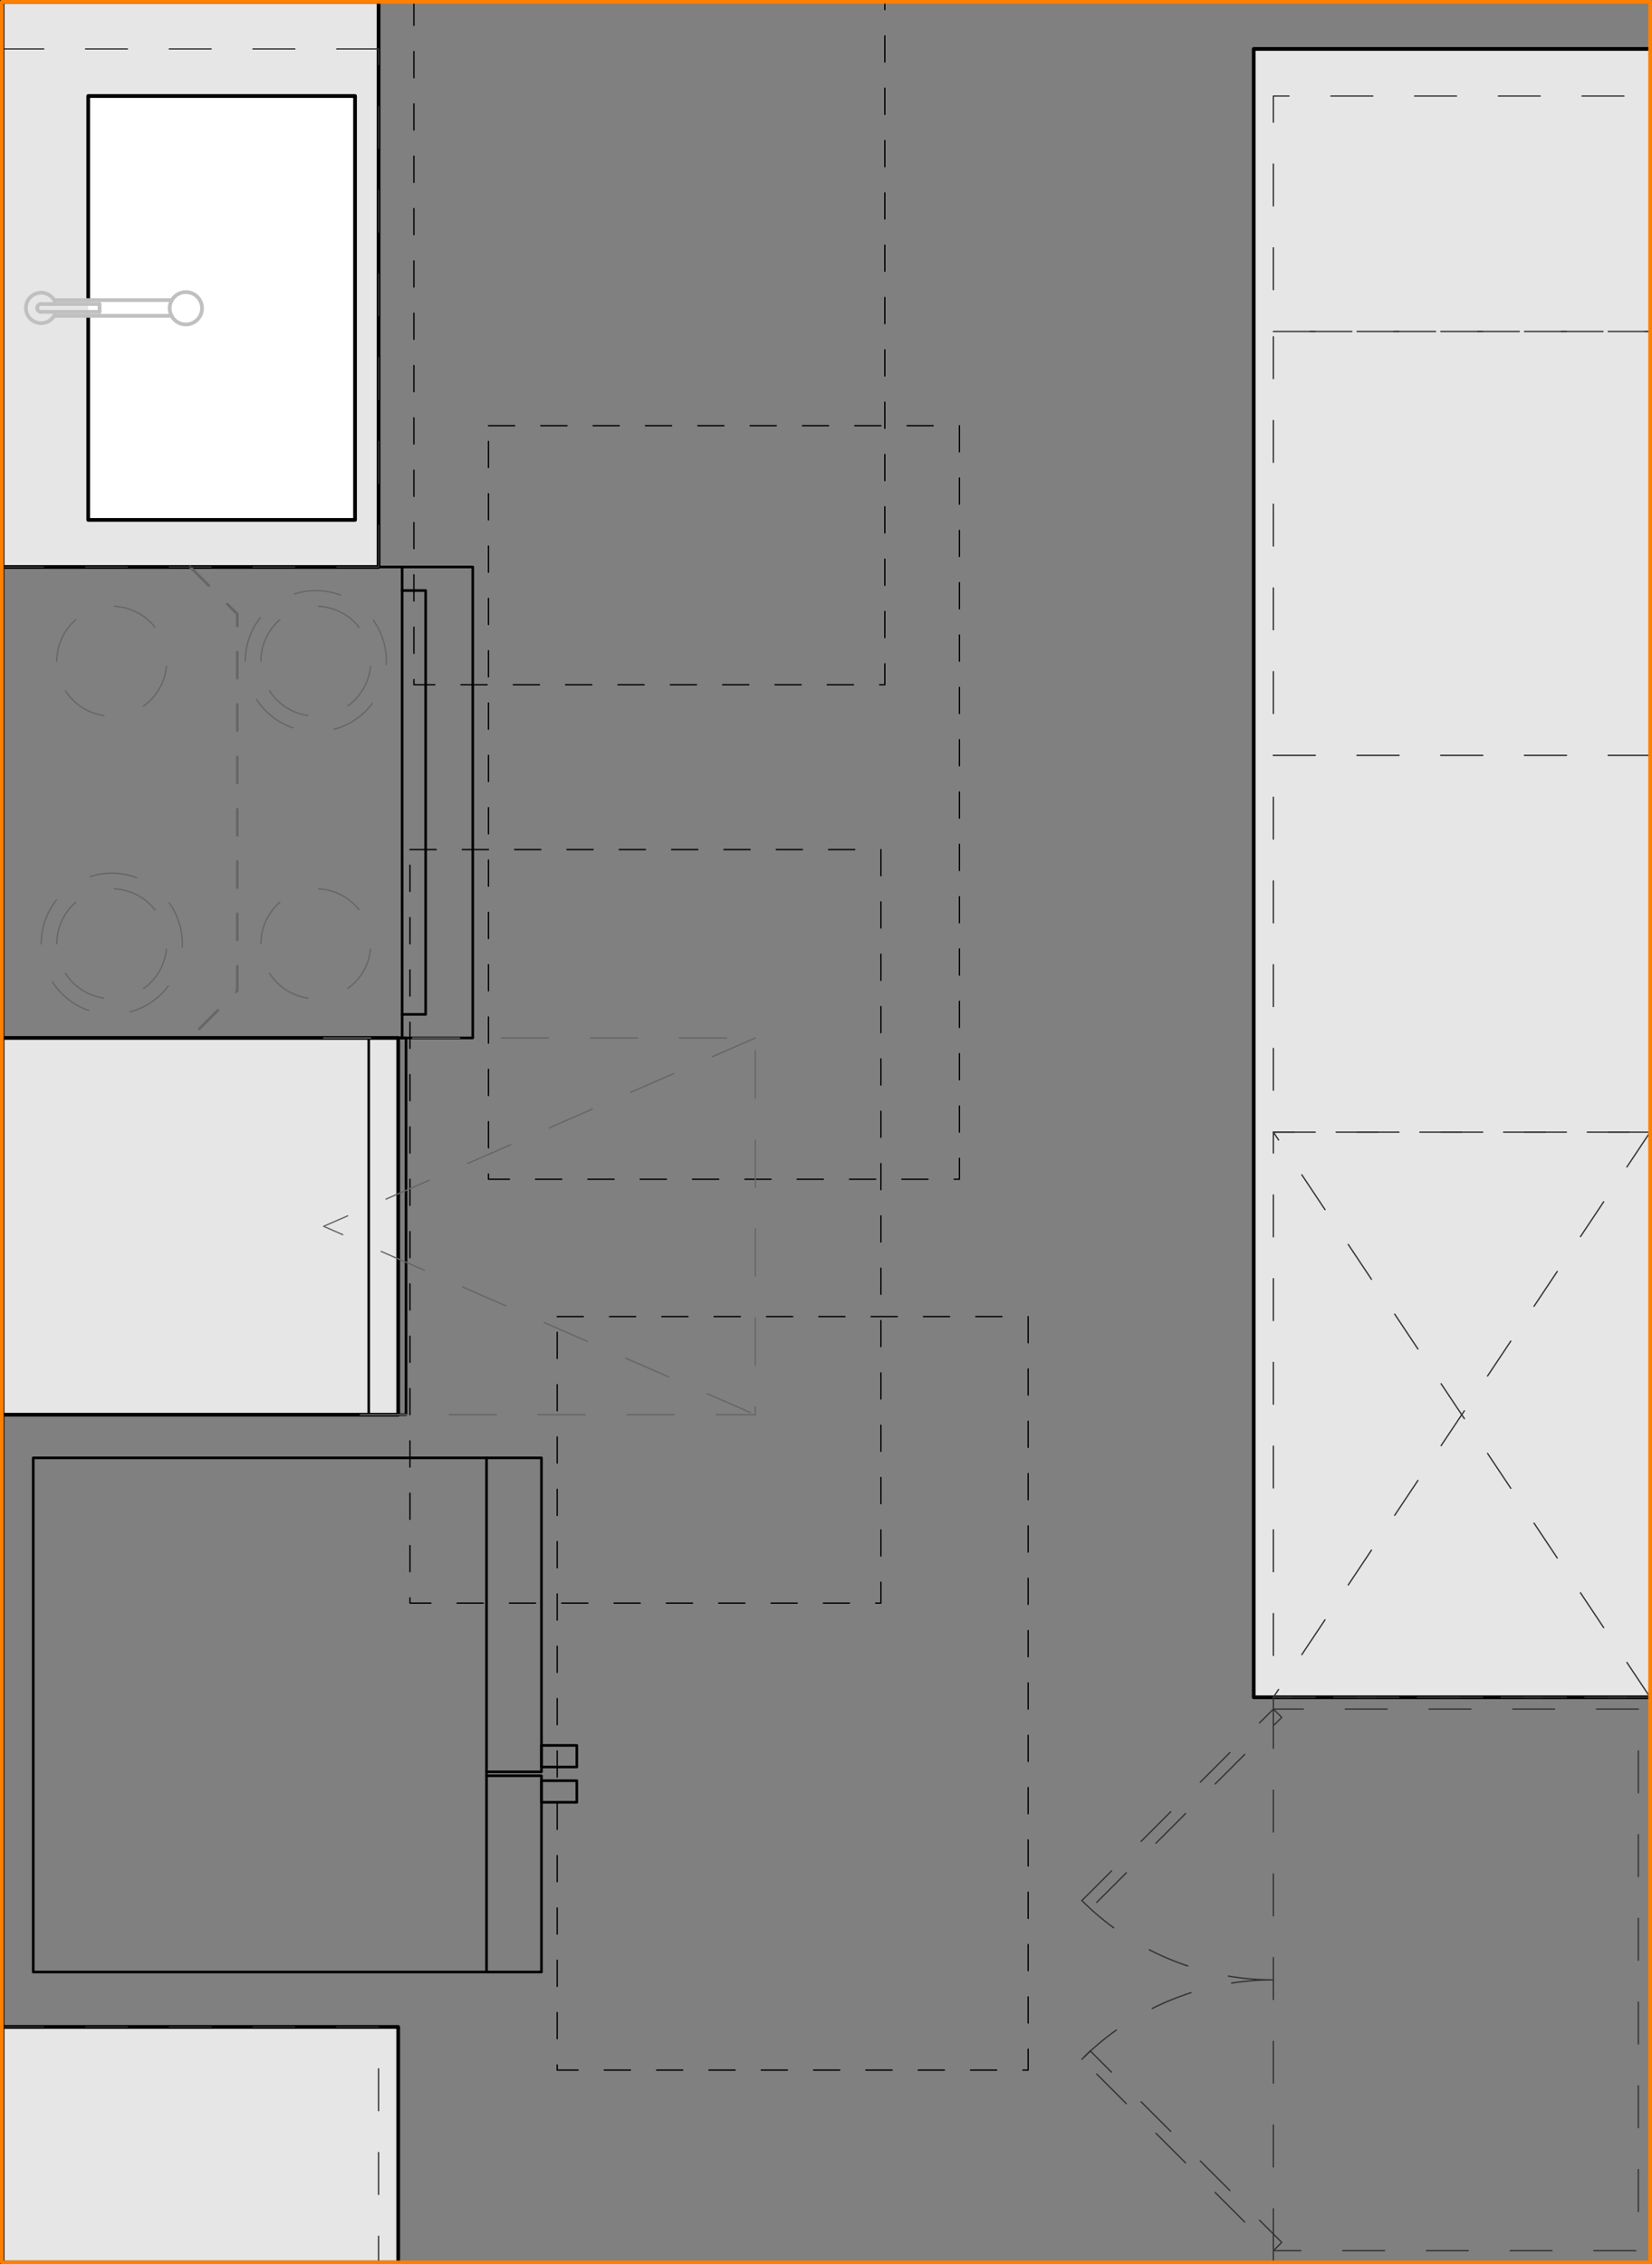 <svg xmlns="http://www.w3.org/2000/svg" viewBox="0 0 315.71 432.71"><rect x="0" y="0" width="315.71" height="432.71" fill="#808080" stroke="none"/><defs><style>.cls-1{fill:#e6e6e6;}.cls-1,.cls-2,.cls-3,.cls-4,.cls-9{stroke:#000;}.cls-1,.cls-10,.cls-2,.cls-3,.cls-4,.cls-5,.cls-6,.cls-7,.cls-8,.cls-9{stroke-linecap:round;stroke-linejoin:round;}.cls-1,.cls-10,.cls-2,.cls-7{stroke-width:0.71px;}.cls-2{fill:#fff;}.cls-10,.cls-3,.cls-4,.cls-5,.cls-6,.cls-7,.cls-8,.cls-9{fill:none;}.cls-3,.cls-5{stroke-width:0.5px;}.cls-4,.cls-6,.cls-8{stroke-width:0.25px;}.cls-4,.cls-5{stroke-dasharray:5 5;}.cls-5,.cls-6{stroke:#666;}.cls-6{stroke-dasharray:9 8;}.cls-7{stroke:silver;}.cls-8{stroke:#333;stroke-dasharray:8 8;}.cls-10{stroke:#ff7f00;}</style></defs><g id="A-Counter"><g id="LWPOLYLINE"><polyline class="cls-1" points="0.35 108.35 72.35 108.35 72.35 0.35 0.35 0.35"/></g><g id="LWPOLYLINE-2" data-name="LWPOLYLINE"><polyline class="cls-1" points="0.35 270.35 76.1 270.35 76.1 198.35 0.35 198.35"/></g><g id="LWPOLYLINE-3" data-name="LWPOLYLINE"><polyline class="cls-1" points="0.35 432.35 76.1 432.35 76.1 387.35 0.35 387.35"/></g><g id="LWPOLYLINE-4" data-name="LWPOLYLINE"><polyline class="cls-1" points="315.35 324.35 239.6 324.35 239.6 9.35 315.35 9.35"/></g></g><g id="Layer_13" data-name="Layer 13"><g id="LWPOLYLINE-5" data-name="LWPOLYLINE"><polyline class="cls-2" points="16.86 60.35 16.86 99.35 67.85 99.35 67.85 18.35 16.86 18.35 16.86 57.35"/></g></g><g id="A-Appliances"><g id="LWPOLYLINE-6" data-name="LWPOLYLINE"><polyline class="cls-3" points="92.98 339.35 103.48 339.35 103.48 376.85 6.35 376.85 6.35 278.6 103.48 278.6 103.48 338.6 92.98 338.6"/></g><g id="LINE"><line class="cls-3" x1="92.98" y1="278.6" x2="92.98" y2="376.85"/></g><g id="LWPOLYLINE-7" data-name="LWPOLYLINE"><rect class="cls-3" x="103.48" y="333.55" width="6.75" height="4.12"/></g><g id="LWPOLYLINE-8" data-name="LWPOLYLINE"><rect class="cls-3" x="103.48" y="340.29" width="6.75" height="4.13"/></g><g id="LINE-2" data-name="LINE"><line class="cls-3" x1="76.85" y1="198.35" x2="76.85" y2="108.35"/></g><g id="LINE-3" data-name="LINE"><line class="cls-3" x1="76.85" y1="108.35" x2="0.35" y2="108.35"/></g><g id="LINE-4" data-name="LINE"><line class="cls-3" x1="76.85" y1="198.35" x2="0.35" y2="198.35"/></g><g id="LINE-5" data-name="LINE"><line class="cls-3" x1="0.35" y1="108.35" x2="0.35" y2="198.35"/></g><g id="LWPOLYLINE-9" data-name="LWPOLYLINE"><polyline class="cls-3" points="76.85 108.35 90.35 108.35 90.35 198.35 76.85 198.35"/></g><g id="LWPOLYLINE-10" data-name="LWPOLYLINE"><polyline class="cls-3" points="76.85 112.85 81.35 112.85 81.35 193.85 76.85 193.85"/></g><g id="LWPOLYLINE-11" data-name="LWPOLYLINE"><rect class="cls-3" x="0.35" y="198.35" width="70.12" height="72"/></g><g id="LWPOLYLINE-12" data-name="LWPOLYLINE"><polyline class="cls-3" points="70.48 270.35 77.6 270.35 77.6 198.35 70.48 198.35"/></g></g><g id="FAIR_HOUSING" data-name="FAIR HOUSING"><g id="LWPOLYLINE-13" data-name="LWPOLYLINE"><rect class="cls-4" x="106.48" y="251.6" width="90" height="144"/></g><g id="LWPOLYLINE-14" data-name="LWPOLYLINE"><rect class="cls-4" x="93.35" y="81.35" width="90" height="144"/></g><g id="LWPOLYLINE-15" data-name="LWPOLYLINE"><rect class="cls-4" x="79.1" y="-13.15" width="90" height="144"/></g><g id="LWPOLYLINE-16" data-name="LWPOLYLINE"><rect class="cls-4" x="78.35" y="162.35" width="90" height="144"/></g></g><g id="A-Cabinetry-Upper"><g id="LWPOLYLINE-17" data-name="LWPOLYLINE"><polyline class="cls-5" points="36.35 108.35 45.35 117.35 45.35 189.35 36.35 198.35"/></g></g><g id="A-Appliances_Detail" data-name="A-Appliances Detail"><g id="CIRCLE"><path class="cls-6" d="M10.86,180.35a10.5,10.5,0,1,1,10.49,10.5,10.49,10.49,0,0,1-10.49-10.5Z"/></g><g id="CIRCLE-2" data-name="CIRCLE"><path class="cls-6" d="M7.88,180.35a13.48,13.48,0,1,1,13.47,13.48A13.47,13.47,0,0,1,7.88,180.35Z"/></g><g id="CIRCLE-3" data-name="CIRCLE"><path class="cls-6" d="M10.86,126.35a10.5,10.5,0,1,1,10.49,10.5,10.49,10.49,0,0,1-10.49-10.5Z"/></g><g id="CIRCLE-4" data-name="CIRCLE"><path class="cls-6" d="M49.86,180.35a10.5,10.5,0,1,1,10.5,10.5,10.5,10.5,0,0,1-10.5-10.5Z"/></g><g id="CIRCLE-5" data-name="CIRCLE"><path class="cls-6" d="M49.86,126.35a10.5,10.5,0,1,1,10.5,10.5,10.5,10.5,0,0,1-10.5-10.5Z"/></g><g id="CIRCLE-6" data-name="CIRCLE"><path class="cls-6" d="M46.88,126.35a13.48,13.48,0,1,1,13.48,13.48,13.48,13.48,0,0,1-13.48-13.48Z"/></g><g id="LWPOLYLINE-18" data-name="LWPOLYLINE"><polyline class="cls-6" points="61.85 198.35 144.35 198.35 144.35 270.35 61.85 270.35"/></g><g id="LWPOLYLINE-19" data-name="LWPOLYLINE"><polyline class="cls-6" points="144.35 198.35 61.85 234.35 144.35 270.35"/></g></g><g id="P-PLUMBING_FIXTURES" data-name="P-PLUMBING FIXTURES"><g id="CIRCLE-7" data-name="CIRCLE"><path class="cls-7" d="M32.43,58.85A3.09,3.09,0,1,1,35.52,62a3.09,3.09,0,0,1-3.09-3.1Z"/></g><g id="LINE-6" data-name="LINE"><line class="cls-7" x1="32.81" y1="60.35" x2="10.35" y2="60.35"/></g><g id="LINE-7" data-name="LINE"><line class="cls-7" x1="10.35" y1="57.35" x2="32.81" y2="57.35"/></g><g id="LINE-8" data-name="LINE"><line class="cls-7" x1="19.03" y1="59.6" x2="7.86" y2="59.6"/></g><g id="LINE-9" data-name="LINE"><line class="cls-7" x1="19.03" y1="59.6" x2="19.03" y2="58.1"/></g><g id="LINE-10" data-name="LINE"><line class="cls-7" x1="19.03" y1="58.1" x2="7.86" y2="58.1"/></g><g id="ARC"><path class="cls-7" d="M10.67,58.1a2.91,2.91,0,1,0,0,1.5"/></g><g id="ARC-2" data-name="ARC"><path class="cls-7" d="M7.86,58.1a.75.75,0,0,0,0,1.5"/></g></g><g id="A-Cabinetry"><g id="LINE-11" data-name="LINE"><line class="cls-8" x1="0.35" y1="108.35" x2="72.35" y2="108.35"/></g><g id="LINE-12" data-name="LINE"><line class="cls-8" x1="0.35" y1="9.35" x2="72.35" y2="9.35"/></g><g id="LWPOLYLINE-20" data-name="LWPOLYLINE"><line class="cls-8" x1="72.35" y1="108.35" x2="72.35" y2="9.35"/></g><g id="LWPOLYLINE-21" data-name="LWPOLYLINE"><polyline class="cls-8" points="0.35 387.35 72.35 387.35 72.35 432.35 0.35 432.35"/></g><g id="LINE-13" data-name="LINE"><line class="cls-8" x1="243.35" y1="430.1" x2="243.35" y2="326.6"/></g><g id="LWPOLYLINE-22" data-name="LWPOLYLINE"><polygon class="cls-8" points="243.35 324.35 243.35 326.6 313.1 326.6 313.1 430.1 243.35 430.1 243.35 432.35 315.35 432.35 315.35 324.35 243.35 324.35"/></g><g id="LWPOLYLINE-23" data-name="LWPOLYLINE"><rect class="cls-8" x="199.98" y="344.57" width="51.75" height="2.25" transform="translate(-178.29 260.95) rotate(-45)"/></g><g id="LWPOLYLINE-24" data-name="LWPOLYLINE"><rect class="cls-8" x="224.73" y="385.14" width="2.25" height="51.75" transform="translate(-224.48 280.09) rotate(-45)"/></g><g id="ARC-3" data-name="ARC"><path class="cls-8" d="M206.76,363.2a51.78,51.78,0,0,0,36.59,15.15"/></g><g id="ARC-4" data-name="ARC"><path class="cls-8" d="M243.35,378.35a51.78,51.78,0,0,0-36.59,15.16"/></g><g id="LWPOLYLINE-25" data-name="LWPOLYLINE"><polyline class="cls-8" points="315.35 324.35 243.35 324.35 243.35 216.35 315.35 216.35"/></g><g id="LWPOLYLINE-26" data-name="LWPOLYLINE"><line class="cls-8" x1="315.35" y1="216.35" x2="243.35" y2="324.35"/></g><g id="LWPOLYLINE-27" data-name="LWPOLYLINE"><line class="cls-8" x1="315.35" y1="324.35" x2="243.35" y2="216.35"/></g><g id="LWPOLYLINE-28" data-name="LWPOLYLINE"><polyline class="cls-8" points="315.35 216.35 243.35 216.35 243.35 144.35 315.35 144.35"/></g><g id="LWPOLYLINE-29" data-name="LWPOLYLINE"><polyline class="cls-8" points="315.35 144.35 243.35 144.35 243.35 63.35 315.35 63.35"/></g><g id="LWPOLYLINE-30" data-name="LWPOLYLINE"><polyline class="cls-8" points="315.35 63.35 243.35 63.35 243.35 18.35 315.35 18.35"/></g></g><g id="A-Walls"><g id="LWPOLYLINE-31" data-name="LWPOLYLINE"><line class="cls-9" x1="0.35" y1="432.35" x2="0.35" y2="0.35"/></g></g><g id="A-Align"><g id="LWPOLYLINE-32" data-name="LWPOLYLINE"><polygon class="cls-10" points="198.35 432.35 315.35 432.35 315.35 0.35 198.35 0.35 0.35 0.35 0.35 432.35 198.35 432.35"/></g></g></svg>